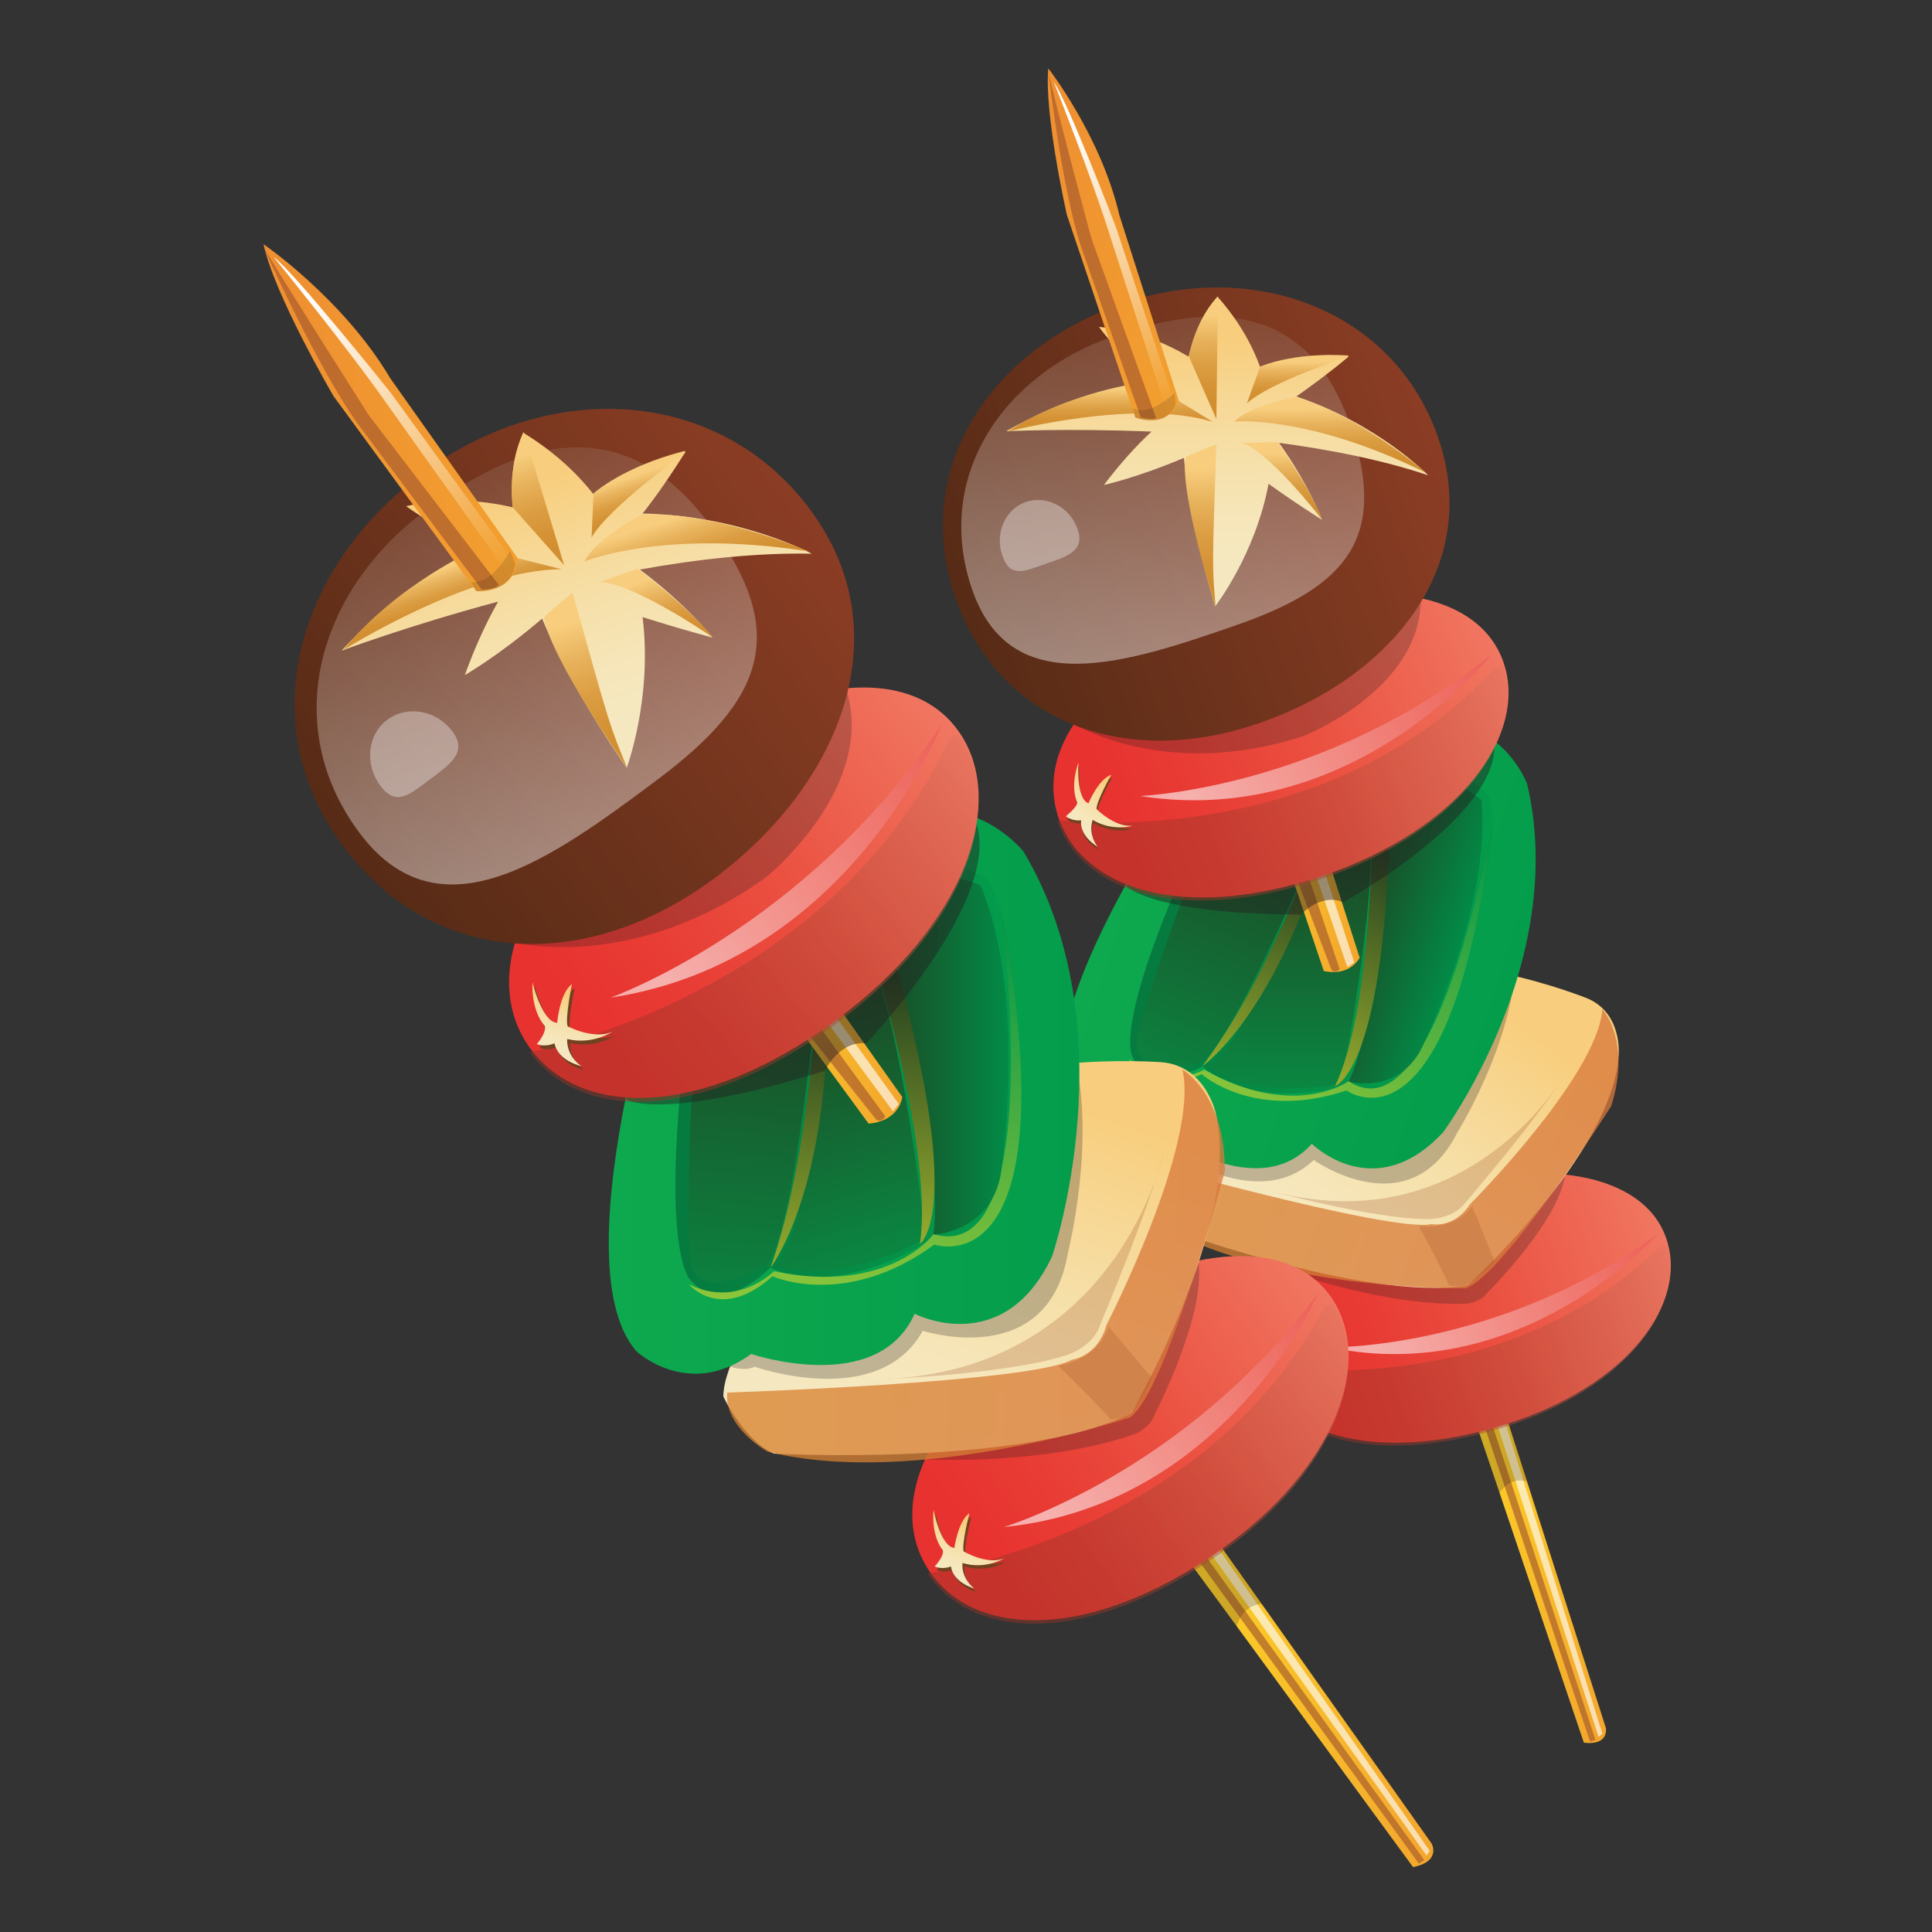 <?xml version="1.0" encoding="utf-8"?>
<!-- Generator: Adobe Illustrator 18.0.0, SVG Export Plug-In . SVG Version: 6.00 Build 0)  -->
<!DOCTYPE svg PUBLIC "-//W3C//DTD SVG 1.1//EN" "http://www.w3.org/Graphics/SVG/1.1/DTD/svg11.dtd">
<svg version="1.1" id="Layer_1" xmlns="http://www.w3.org/2000/svg" xmlns:xlink="http://www.w3.org/1999/xlink" x="0px" y="0px"
	 viewBox="0 0 500 500" enable-background="new 0 0 500 500" xml:space="preserve">
<rect x="0" y="0" width="500" height="500" fill="#333333" stroke="none"/>
<g>
	<g>
		<g>
			
				<linearGradient id="SVGID_1_" gradientUnits="userSpaceOnUse" x1="354.174" y1="326.111" x2="484.178" y2="329.903" gradientTransform="matrix(0.953 0.302 -0.302 0.953 87.481 -87.388)">
				<stop  offset="0.169" style="stop-color:#EF9031"/>
				<stop  offset="0.528" style="stop-color:#FCCF27"/>
				<stop  offset="1" style="stop-color:#F2A02F"/>
			</linearGradient>
			<path fill="url(#SVGID_1_)" d="M351.8,247.8l63.8,199.4c0,0,0.9,4.6-5.7,3.8l-67.4-199.7"/>
			<polygon opacity="0.63" fill="#A2562B" points="384.3,369.4 411.5,450.7 412.9,450.3 385.6,366.9 			"/>
			<polygon opacity="0.63" fill="#FFFFFF" points="387.3,368.2 413.7,449.5 414.7,448.7 389,366.3 			"/>
			<path opacity="0.21" fill="#231F20" d="M382.7,370.2l5.3,16.3c0,0,2.6-4.5,7.2-3.1l-5.3-16.6L382.7,370.2z"/>
		</g>
		
			<linearGradient id="SVGID_2_" gradientUnits="userSpaceOnUse" x1="372.137" y1="343.357" x2="465.655" y2="273.43" gradientTransform="matrix(0.953 0.302 -0.302 0.953 87.481 -87.388)">
			<stop  offset="0" style="stop-color:#E83230"/>
			<stop  offset="0.17" style="stop-color:#E83C34"/>
			<stop  offset="0.434" style="stop-color:#EB5141"/>
			<stop  offset="0.757" style="stop-color:#EF6F5A"/>
			<stop  offset="0.983" style="stop-color:#F3856F"/>
		</linearGradient>
		<path fill="url(#SVGID_2_)" d="M431.6,321.7c4.8,17.1-12.1,38.7-45.6,48c-33.5,9.3-56.5,0-61.2-17c-4.8-17,10.5-35.4,44-44.7
			C402.3,298.6,426.9,304.7,431.6,321.7z"/>
		<path opacity="0.26" fill="#231F20" d="M331.9,328.5c0,0,26,9.7,47.7,8.9c0,0,3.8-0.5,5.2-2.7c0,0,18.6-18.4,20.3-30.8
			C405.1,303.9,334.2,324.2,331.9,328.5z"/>
		
			<linearGradient id="SVGID_3_" gradientUnits="userSpaceOnUse" x1="380.455" y1="355.377" x2="473.939" y2="285.475" gradientTransform="matrix(0.953 0.302 -0.302 0.953 87.481 -87.388)">
			<stop  offset="0" style="stop-color:#9A3226"/>
			<stop  offset="0.163" style="stop-color:#9F382A"/>
			<stop  offset="0.415" style="stop-color:#B04837"/>
			<stop  offset="0.724" style="stop-color:#CE6551"/>
			<stop  offset="0.983" style="stop-color:#F3856F"/>
		</linearGradient>
		<path opacity="0.45" fill="url(#SVGID_3_)" d="M431.3,322.4c4.8,17.1-12.1,38.7-45.6,48c-33.5,9.4-56.5,0-61.2-17
			c0,0,62.4,11.1,105-30.7L431.3,322.4z"/>
		
			<linearGradient id="SVGID_4_" gradientUnits="userSpaceOnUse" x1="388.463" y1="336.467" x2="463.821" y2="280.118" gradientTransform="matrix(0.953 0.302 -0.302 0.953 87.481 -87.388)">
			<stop  offset="0" style="stop-color:#FFFFFF"/>
			<stop  offset="1" style="stop-color:#E83230"/>
		</linearGradient>
		<path opacity="0.6" fill="url(#SVGID_4_)" d="M344.2,348.7c0,0,43.3,0.7,84.7-29.2C428.9,319.4,394.1,359.1,344.2,348.7z"/>
		
			<linearGradient id="SVGID_5_" gradientUnits="userSpaceOnUse" x1="358.204" y1="316.341" x2="384.448" y2="239.484" gradientTransform="matrix(0.953 0.302 -0.302 0.953 87.481 -87.388)">
			<stop  offset="0" style="stop-color:#F5E8C0"/>
			<stop  offset="0.193" style="stop-color:#F6E6BA"/>
			<stop  offset="0.466" style="stop-color:#F6E0AA"/>
			<stop  offset="0.785" style="stop-color:#F7D691"/>
			<stop  offset="1" style="stop-color:#F8CE7E"/>
		</linearGradient>
		<path fill="url(#SVGID_5_)" d="M292,300.8c0,0,1.4,11,7.1,16c0,0,53.5,20.2,80.7,15.9c0,0,37.6-34.2,39.1-59.6
			c0,0,1.1-11-8.3-14.8c0,0-37.3-15-58.1-5.5c0,0-9.5,1.9-16.5,8.5C336.1,261.3,296.2,287.5,292,300.8z"/>
		
			<linearGradient id="SVGID_6_" gradientUnits="userSpaceOnUse" x1="323.226" y1="276.717" x2="432.236" y2="279.897" gradientTransform="matrix(0.953 0.302 -0.302 0.953 87.481 -87.388)">
			<stop  offset="2.234600e-02" style="stop-color:#D88330"/>
			<stop  offset="1" style="stop-color:#D9783E"/>
		</linearGradient>
		<path opacity="0.76" fill="url(#SVGID_6_)" d="M293.1,300.2c0,0,67.1,18.9,77.4,16.6c0,0,5.8,1.2,9.9-5.1c0,0,32.9-33,34.3-50.5
			c0,0,7.6,8.1,2.3,25c0,0-27.8,43.9-37.7,47.2c0,0-51.5,0.9-81.4-17.6C297.9,315.9,290.1,307.5,293.1,300.2z"/>
		<path opacity="0.26" fill="#A2562B" d="M328.4,308.1c0,0,26.2,7.2,40.5,7.4c0,0,6.8,0.4,10.3-4.2c0,0,19.2-22.4,25.8-33.2
			C405,278,380,322.2,328.4,308.1z"/>
		<g>
			<path fill="#714220" d="M329.5,350.3c0,0-1.7-3.6,0.8-9.5c0,0-1,8.6,1.9,9.8c0,0,2.6-5.6,5.7-6.5c0,0-3.9,6.2-3.9,7.9
				c0,0,4.1,4.6,8.3,4.3c0,0-4.8,1.3-9.4-1.9c0,0-1.5,2.9,0.8,6.3c0,0-4.1-2.7-3.5-6.4c0,0-2,0.2-3.5-1.1
				C326.6,353.3,329.3,351.7,329.5,350.3z"/>
			
				<linearGradient id="SVGID_7_" gradientUnits="userSpaceOnUse" x1="365.513" y1="348.335" x2="369.191" y2="337.565" gradientTransform="matrix(0.953 0.302 -0.302 0.953 87.481 -87.388)">
				<stop  offset="0" style="stop-color:#F5E8C0"/>
				<stop  offset="0.193" style="stop-color:#F6E6BA"/>
				<stop  offset="0.466" style="stop-color:#F6E0AA"/>
				<stop  offset="0.785" style="stop-color:#F7D691"/>
				<stop  offset="1" style="stop-color:#F8CE7E"/>
			</linearGradient>
			<path fill="url(#SVGID_7_)" d="M329.3,349.5c0,0-1.6-3.6,0.8-9.5c0,0-1,8.6,1.9,9.8c0,0,2.6-5.6,5.7-6.5c0,0-3.9,6.2-3.9,7.9
				c0,0,4.1,4.6,8.3,4.3c0,0-4.8,1.2-9.4-1.9c0,0-1.5,2.9,0.8,6.3c0,0-4.1-2.7-3.5-6.4c0,0-2,0.2-3.5-1.1
				C326.5,352.4,329.2,350.8,329.3,349.5z"/>
		</g>
		<linearGradient id="SVGID_8_" gradientUnits="userSpaceOnUse" x1="325.58" y1="369.333" x2="325.58" y2="369.333">
			<stop  offset="0" style="stop-color:#FFFFFF"/>
			<stop  offset="0.122" style="stop-color:#FFF6F2"/>
			<stop  offset="0.311" style="stop-color:#FDE3D9"/>
			<stop  offset="0.544" style="stop-color:#FAC7B6"/>
			<stop  offset="0.809" style="stop-color:#F6A08A"/>
			<stop  offset="0.983" style="stop-color:#F3856F"/>
		</linearGradient>
		<path fill="url(#SVGID_8_)" d="M325.6,369.3"/>
		<g>
			<path opacity="0.26" fill="#231F20" d="M295.6,294.7c0,0,2.9,2.1,5.3,1.7c0,0,24,18.2,39.1,3.8c0,0,24.6,17.6,37.1-7
				c0,0,13.6-21.9,15-42.2c0,0-93.9,36.8-95.8,42.8"/>
			
				<linearGradient id="SVGID_9_" gradientUnits="userSpaceOnUse" x1="286.051" y1="238.643" x2="393.791" y2="238.643" gradientTransform="matrix(0.953 0.302 -0.302 0.953 87.481 -87.388)">
				<stop  offset="0" style="stop-color:#0EA94E"/>
				<stop  offset="1" style="stop-color:#049D4C"/>
			</linearGradient>
			<path fill="url(#SVGID_9_)" d="M276.2,284.9c0,0,7.9,14.2,24.8,8.6c0,0,24.6,18.1,38.5,2.5c0,0,16.2,16.2,34-3
				c0,0,32.6-44.1,21.7-90.2c0,0-10.2-26.6-39.4-10.4c0,0-19.2-19.8-40.1-1.7C315.7,190.7,265,259.3,276.2,284.9z"/>
			
				<linearGradient id="SVGID_10_" gradientUnits="userSpaceOnUse" x1="301.412" y1="235.66" x2="379.895" y2="235.66" gradientTransform="matrix(0.953 0.302 -0.302 0.953 87.481 -87.388)">
				<stop  offset="0" style="stop-color:#067A3F"/>
				<stop  offset="1" style="stop-color:#049D4C"/>
			</linearGradient>
			<path fill="url(#SVGID_10_)" d="M319.4,200.1c0,0,24.3-11.6,33.7,2.4c0,0,20-10.9,32,3.3c0,0,3.4,6.6-1.5,26.4
				c0,0-11.3,61.8-35.4,48.7c0,0-22.9,7.2-37-4.9c0,0-13.4,7.5-17.9-2.2c0,0-7.4-7.2,22.6-69.3L319.4,200.1z"/>
			
				<linearGradient id="SVGID_11_" gradientUnits="userSpaceOnUse" x1="324.303" y1="206.837" x2="352.7" y2="298.58" gradientTransform="matrix(0.953 0.302 -0.302 0.953 87.481 -87.388)">
				<stop  offset="0" style="stop-color:#203D1F"/>
				<stop  offset="1" style="stop-color:#049D4C"/>
			</linearGradient>
			<path fill="url(#SVGID_11_)" d="M312.9,276c0,0,9,8.7,34.1,4.5c0,0,12.4-60,6-76.2l-2.5-2.5C350.5,201.8,324.3,269,312.9,276z"/>
			
				<linearGradient id="SVGID_12_" gradientUnits="userSpaceOnUse" x1="321.809" y1="196.32" x2="313.038" y2="318.391" gradientTransform="matrix(0.953 0.302 -0.302 0.953 87.481 -87.388)">
				<stop  offset="0" style="stop-color:#203D1F"/>
				<stop  offset="1" style="stop-color:#049D4C"/>
			</linearGradient>
			<path fill="url(#SVGID_12_)" d="M347.5,202.5c0,0-27.5,67.5-37.1,72.5c0,0-18.6,5.2-16-7.4c0,0,18-64.4,33.4-71.3
				c0,0,10.8-4.3,19.8,5.8"/>
			
				<linearGradient id="SVGID_13_" gradientUnits="userSpaceOnUse" x1="332.085" y1="217.376" x2="325.797" y2="304.876" gradientTransform="matrix(0.953 0.302 -0.302 0.953 87.481 -87.388)">
				<stop  offset="0" style="stop-color:#203D1F"/>
				<stop  offset="1" style="stop-color:#C8DA33"/>
			</linearGradient>
			<path fill="url(#SVGID_13_)" d="M339.3,221.8c0,0-12.1,33-28.2,54.2c0,0,18.3-12.5,31.4-55.9L339.3,221.8z"/>
			
				<linearGradient id="SVGID_14_" gradientUnits="userSpaceOnUse" x1="347.129" y1="196.49" x2="337.807" y2="326.234" gradientTransform="matrix(0.953 0.302 -0.302 0.953 87.481 -87.388)">
				<stop  offset="0" style="stop-color:#039649"/>
				<stop  offset="1" style="stop-color:#C8DA33"/>
			</linearGradient>
			<path fill="url(#SVGID_14_)" d="M292.2,274c0,0,4.3,10.6,18.8,4c0,0,13.6,12.2,37.5,4.2c0,0,26.8,19.9,37.8-69.2
				c0,0-14.3,82.1-37.3,66.8c0,0-13.9,10.2-37.4-3C311.7,276.9,301.3,282.6,292.2,274z"/>
			
				<linearGradient id="SVGID_15_" gradientUnits="userSpaceOnUse" x1="343.262" y1="230.166" x2="377.452" y2="230.166" gradientTransform="matrix(0.953 0.302 -0.302 0.953 87.481 -87.388)">
				<stop  offset="0" style="stop-color:#203D1F"/>
				<stop  offset="1" style="stop-color:#028B46"/>
			</linearGradient>
			<path fill="url(#SVGID_15_)" d="M355.5,203.2c0,0,5.1,50.6-6.4,76.7c0,0,12.1,3.4,18.5-8c0,0,18.4-36.5,15.8-64.8
				C383.4,207.1,372.3,196.2,355.5,203.2z"/>
			
				<linearGradient id="SVGID_16_" gradientUnits="userSpaceOnUse" x1="356.058" y1="209.666" x2="349.621" y2="299.252" gradientTransform="matrix(0.953 0.302 -0.302 0.953 87.481 -87.388)">
				<stop  offset="0" style="stop-color:#203D1F"/>
				<stop  offset="1" style="stop-color:#C8DA33"/>
			</linearGradient>
			<path fill="url(#SVGID_16_)" d="M355,219.3c0,0-0.4,42.8-9.5,61.8c0,0,12.3-3.6,14-64.4L355,219.3z"/>
		</g>
		<g>
			
				<linearGradient id="SVGID_17_" gradientUnits="userSpaceOnUse" x1="264.337" y1="180.998" x2="360.094" y2="183.791" gradientTransform="matrix(0.953 0.302 -0.302 0.953 87.481 -87.388)">
				<stop  offset="0.169" style="stop-color:#EF9031"/>
				<stop  offset="0.528" style="stop-color:#FCCF27"/>
				<stop  offset="1" style="stop-color:#F2A02F"/>
			</linearGradient>
			<path fill="url(#SVGID_17_)" d="M342.6,251.3l-47.4-140.6l11.4-4.2l45.3,141.4C351.8,247.8,349.6,252.8,342.6,251.3z"/>
			<path opacity="0.63" fill="#A2562B" d="M344.6,251l-11.5-30.1l3-1.6l10.6,31.5C346.7,250.9,345.5,252.1,344.6,251z"/>
			<polygon opacity="0.63" fill="#FFFFFF" points="338.5,220.5 348.7,250.3 350.5,249.1 340.5,218.6 			"/>
		</g>
		<path opacity="0.45" fill="#231F20" d="M291.5,229.3c0,0,6,7.2,45.2,7.4c0,0,5.1-5.7,10.9-3.2c0,0,40.4-22.2,39.1-41.1
			C386.8,192.4,294.2,221.9,291.5,229.3z"/>
		<g>
			
				<linearGradient id="SVGID_18_" gradientUnits="userSpaceOnUse" x1="282.358" y1="223.637" x2="384.896" y2="146.965" gradientTransform="matrix(0.967 0.254 -0.254 0.967 72.63 -77.656)">
				<stop  offset="0" style="stop-color:#E83230"/>
				<stop  offset="0.17" style="stop-color:#E83C34"/>
				<stop  offset="0.434" style="stop-color:#EB5141"/>
				<stop  offset="0.757" style="stop-color:#EF6F5A"/>
				<stop  offset="0.983" style="stop-color:#F3856F"/>
			</linearGradient>
			<path fill="url(#SVGID_18_)" d="M389.2,171.7c6.1,18.4-11.2,43-47.3,55.1c-36.2,12-61.8,3.1-68-15.3
				c-6.1-18.4,9.6-39.4,45.8-51.4C355.9,148,383.1,153.2,389.2,171.7z"/>
			
				<linearGradient id="SVGID_19_" gradientUnits="userSpaceOnUse" x1="291.482" y1="236.817" x2="393.975" y2="160.178" gradientTransform="matrix(0.967 0.254 -0.254 0.967 72.63 -77.656)">
				<stop  offset="0" style="stop-color:#9A3226"/>
				<stop  offset="0.163" style="stop-color:#9F382A"/>
				<stop  offset="0.415" style="stop-color:#B04837"/>
				<stop  offset="0.724" style="stop-color:#CE6551"/>
				<stop  offset="0.983" style="stop-color:#F3856F"/>
			</linearGradient>
			<path opacity="0.45" fill="url(#SVGID_19_)" d="M388.9,172.5c6.1,18.4-11.2,43-47.3,55.1c-36.2,12-61.8,3.1-68-15.3
				c0,0,68.9,8.8,113.3-39.4L388.9,172.5z"/>
			<g>
				<path fill="#714220" d="M279,208.6c0,0-2-3.8,0.3-10.4c0,0-0.7,9.4,2.6,10.6c0,0,2.5-6.2,5.9-7.5c0,0-4,7.1-3.8,8.9
					c0,0,4.7,4.9,9.4,4.3c0,0-5.2,1.6-10.4-1.5c0,0-1.4,3.2,1.2,6.9c0,0-4.7-2.7-4.2-6.8c0,0-2.2,0.3-3.9-1
					C276,212,278.9,210.1,279,208.6z"/>
				
					<linearGradient id="SVGID_20_" gradientUnits="userSpaceOnUse" x1="275.097" y1="229.093" x2="279.131" y2="217.28" gradientTransform="matrix(0.967 0.254 -0.254 0.967 72.63 -77.656)">
					<stop  offset="0" style="stop-color:#F5E8C0"/>
					<stop  offset="0.193" style="stop-color:#F6E6BA"/>
					<stop  offset="0.466" style="stop-color:#F6E0AA"/>
					<stop  offset="0.785" style="stop-color:#F7D691"/>
					<stop  offset="1" style="stop-color:#F8CE7E"/>
				</linearGradient>
				<path fill="url(#SVGID_20_)" d="M278.8,207.7c0,0-2-3.8,0.3-10.4c0,0-0.7,9.4,2.6,10.6c0,0,2.5-6.2,5.9-7.4c0,0-4,7.1-3.8,8.9
					c0,0,4.7,4.8,9.4,4.3c0,0-5.2,1.6-10.4-1.5c0,0-1.4,3.2,1.2,6.9c0,0-4.7-2.7-4.2-6.8c0,0-2.2,0.3-3.9-1
					C275.8,211.1,278.7,209.1,278.8,207.7z"/>
			</g>
			
				<linearGradient id="SVGID_21_" gradientUnits="userSpaceOnUse" x1="300.257" y1="216.092" x2="382.887" y2="154.306" gradientTransform="matrix(0.967 0.254 -0.254 0.967 72.63 -77.656)">
				<stop  offset="0" style="stop-color:#FFFFFF"/>
				<stop  offset="1" style="stop-color:#E83230"/>
			</linearGradient>
			<path opacity="0.6" fill="url(#SVGID_21_)" d="M295,206c0,0,47.5-1.7,91.1-36.7C386.1,169.3,350.2,214.7,295,206z"/>
		</g>
		<path opacity="0.26" fill="#231F20" d="M277.6,187.2c0,0,23.8,15,59.7,3.3c0,0,30.4-11.9,30.4-35.4L277.6,187.2z"/>
		<g>
			<path opacity="0.21" fill="none" stroke="#322C14" stroke-width="0.743" stroke-linecap="round" d="M309,117
				c-1.8-14.8,16.6-33.5,33-28.6c23.3,6.9,1.8,37.2-1.2,49.2"/>
			<path fill="none" stroke="#F8E3AD" stroke-width="0.743" d="M307.2,112.1c-1.8-14.8,16.6-33.4,33-28.6
				c23.3,6.9,1.8,37.2-1.2,49.2"/>
			
				<linearGradient id="SVGID_22_" gradientUnits="userSpaceOnUse" x1="353.751" y1="274.993" x2="356.424" y2="267.164" gradientTransform="matrix(1.116 -0.387 0.382 1.102 -202.543 -42.83)">
				<stop  offset="0" style="stop-color:#D28F31"/>
				<stop  offset="0.176" style="stop-color:#D59336"/>
				<stop  offset="0.425" style="stop-color:#DC9E43"/>
				<stop  offset="0.716" style="stop-color:#E8B35D"/>
				<stop  offset="1" style="stop-color:#F8CE7E"/>
			</linearGradient>
			<path fill="url(#SVGID_22_)" d="M286.2,125.4c0,0,15.4-12.7,22.4-13.2l-10.2-0.5C298.4,111.7,289.8,118.9,286.2,125.4z"/>
			
				<linearGradient id="SVGID_23_" gradientUnits="userSpaceOnUse" x1="304.955" y1="285.71" x2="416.389" y2="285.71" gradientTransform="matrix(1.116 -0.387 0.382 1.102 -202.543 -42.83)">
				<stop  offset="0" style="stop-color:#572B16"/>
				<stop  offset="1" style="stop-color:#8B3D24"/>
			</linearGradient>
			<path fill="url(#SVGID_23_)" d="M372.2,113.3c11.5,33.3-12.3,62.1-46.2,73.8c-33.9,11.8-67.3,0.7-78.8-32.6
				c-11.5-33.3,9.2-64.1,43.2-75.9C324.3,66.9,360.7,80,372.2,113.3z"/>
			
				<linearGradient id="SVGID_24_" gradientUnits="userSpaceOnUse" x1="341.156" y1="316.789" x2="377.3" y2="223.239" gradientTransform="matrix(1.116 -0.387 0.382 1.102 -202.543 -42.83)">
				<stop  offset="0" style="stop-color:#FFFFFF"/>
				<stop  offset="1" style="stop-color:#743920"/>
			</linearGradient>
			<path opacity="0.43" fill="url(#SVGID_24_)" d="M349.3,109.7c10,28.9-0.1,41.9-29.1,52c-29,10.1-58.6,19.8-68.6-9.1
				c-10-28.9,7.6-55.6,36.6-65.6C317.2,76.9,339.3,80.8,349.3,109.7z"/>
			<path opacity="0.34" fill="#FFFFFF" d="M278.9,137c2,5.8-3.1,7.1-8.5,9c-5.4,1.9-9,3.6-11-2.2c-2-5.8,0.7-12,6.1-13.9
				C270.9,128.1,276.9,131.2,278.9,137z"/>
			
				<linearGradient id="SVGID_25_" gradientUnits="userSpaceOnUse" x1="361.649" y1="298.096" x2="377.454" y2="251.808" gradientTransform="matrix(1.116 -0.387 0.382 1.102 -202.543 -42.83)">
				<stop  offset="0" style="stop-color:#F5E8C0"/>
				<stop  offset="0.193" style="stop-color:#F6E6BA"/>
				<stop  offset="0.466" style="stop-color:#F6E0AA"/>
				<stop  offset="0.785" style="stop-color:#F7D691"/>
				<stop  offset="1" style="stop-color:#F8CE7E"/>
			</linearGradient>
			<path fill="url(#SVGID_25_)" d="M331,114.6c13.3,1.8,26.7,4.4,38.6,8.4c0,0-12.8-13.2-34.1-20.4c4.4-3.1,9-6.5,13.5-10.3
				c0,0-9.6-1.7-22.9,2.6c-2.2-6-5.7-12.1-10.9-18c0,0-4.9,3.9-7.6,15.4c-6.7-4-14.4-6.9-23.2-7.7c0,0,4.1,5.6,12.7,14.2
				c-11.3,1.5-23.6,5.4-36.7,12.8c0,0,16-0.8,37.6,0.1c-4.1,3.8-8.2,8.4-12.3,13.8c0,0,8.4-1.8,20.7-7c0.9,10.3,3.4,22.9,8.1,38.4
				c0,0,10.4-13.4,13.8-31.7c4.3,3.1,8.9,6.2,13.8,9.3C342.2,134.6,338.6,125.2,331,114.6z"/>
			
				<linearGradient id="SVGID_26_" gradientUnits="userSpaceOnUse" x1="356.685" y1="301.207" x2="364.964" y2="276.96" gradientTransform="matrix(1.116 -0.387 0.382 1.102 -202.543 -42.83)">
				<stop  offset="0" style="stop-color:#D28F31"/>
				<stop  offset="0.176" style="stop-color:#D59336"/>
				<stop  offset="0.425" style="stop-color:#DC9E43"/>
				<stop  offset="0.716" style="stop-color:#E8B35D"/>
				<stop  offset="1" style="stop-color:#F8CE7E"/>
			</linearGradient>
			<path fill="url(#SVGID_26_)" d="M306.8,118.4c0.1-0.4,8-3.4,8-3.4c-1.1,31.7-1.1,31.6-0.2,41.9
				C314.5,157,305.3,127.9,306.8,118.4z"/>
			
				<linearGradient id="SVGID_27_" gradientUnits="userSpaceOnUse" x1="370.331" y1="263.295" x2="376.613" y2="244.898" gradientTransform="matrix(1.116 -0.387 0.382 1.102 -202.543 -42.83)">
				<stop  offset="0" style="stop-color:#D28F31"/>
				<stop  offset="0.176" style="stop-color:#D59336"/>
				<stop  offset="0.425" style="stop-color:#DC9E43"/>
				<stop  offset="0.716" style="stop-color:#E8B35D"/>
				<stop  offset="1" style="stop-color:#F8CE7E"/>
			</linearGradient>
			<path fill="url(#SVGID_27_)" d="M315.2,76.9l-0.4,31.6l-7.1-16.2c0,0,1.2-8.5,7.4-15.6"/>
			
				<linearGradient id="SVGID_28_" gradientUnits="userSpaceOnUse" x1="349.497" y1="261.092" x2="351.97" y2="253.85" gradientTransform="matrix(1.116 -0.387 0.382 1.102 -202.543 -42.83)">
				<stop  offset="0" style="stop-color:#D28F31"/>
				<stop  offset="0.176" style="stop-color:#D59336"/>
				<stop  offset="0.425" style="stop-color:#DC9E43"/>
				<stop  offset="0.716" style="stop-color:#E8B35D"/>
				<stop  offset="1" style="stop-color:#F8CE7E"/>
			</linearGradient>
			<path fill="url(#SVGID_28_)" d="M260.8,111.7c0,0,33.2-8.7,53.1-2.5l-16.8-10.3C297.1,98.8,277,101,260.8,111.7z"/>
			
				<linearGradient id="SVGID_29_" gradientUnits="userSpaceOnUse" x1="392.276" y1="285.293" x2="396.199" y2="273.803" gradientTransform="matrix(1.116 -0.387 0.382 1.102 -202.543 -42.83)">
				<stop  offset="0" style="stop-color:#D28F31"/>
				<stop  offset="0.176" style="stop-color:#D59336"/>
				<stop  offset="0.425" style="stop-color:#DC9E43"/>
				<stop  offset="0.716" style="stop-color:#E8B35D"/>
				<stop  offset="1" style="stop-color:#F8CE7E"/>
			</linearGradient>
			<path fill="url(#SVGID_29_)" d="M319.5,109.1c0,0,19.3-1.8,49.6,13.3c0,0-17.7-15.3-34-19.6C335.2,102.8,323.5,104.8,319.5,109.1
				z"/>
			
				<linearGradient id="SVGID_30_" gradientUnits="userSpaceOnUse" x1="390.264" y1="268.888" x2="392.7" y2="261.752" gradientTransform="matrix(1.116 -0.387 0.382 1.102 -202.543 -42.83)">
				<stop  offset="0" style="stop-color:#D28F31"/>
				<stop  offset="0.176" style="stop-color:#D59336"/>
				<stop  offset="0.425" style="stop-color:#DC9E43"/>
				<stop  offset="0.716" style="stop-color:#E8B35D"/>
				<stop  offset="1" style="stop-color:#F8CE7E"/>
			</linearGradient>
			<path fill="url(#SVGID_30_)" d="M349,92.3c0,0-20.3,6.5-26.3,12.1l3.4-9.5c0,0,8.2-3.8,22.8-2.9"/>
			
				<linearGradient id="SVGID_31_" gradientUnits="userSpaceOnUse" x1="378.93" y1="291.479" x2="382.941" y2="279.733" gradientTransform="matrix(1.116 -0.387 0.382 1.102 -202.543 -42.83)">
				<stop  offset="0" style="stop-color:#D28F31"/>
				<stop  offset="0.176" style="stop-color:#D59336"/>
				<stop  offset="0.425" style="stop-color:#DC9E43"/>
				<stop  offset="0.716" style="stop-color:#E8B35D"/>
				<stop  offset="1" style="stop-color:#F8CE7E"/>
			</linearGradient>
			<path fill="url(#SVGID_31_)" d="M342.2,134.6c0,0-0.1-0.1-0.2-0.3c-1.8-2.3-13.6-17.2-20.5-19.7l9.1-0.2
				C330.5,114.3,338.6,125.4,342.2,134.6z"/>
		</g>
		
			<linearGradient id="SVGID_32_" gradientUnits="userSpaceOnUse" x1="210.847" y1="83.717" x2="269.354" y2="85.424" gradientTransform="matrix(0.953 0.302 -0.302 0.953 87.481 -87.388)">
			<stop  offset="5.618000e-03" style="stop-color:#EF9031"/>
			<stop  offset="1" style="stop-color:#F2A02F"/>
		</linearGradient>
		<path fill="url(#SVGID_32_)" d="M305.1,103.8l-15.4-48.1c-4.8-20.6-18.4-38-18.4-38c-1.1,11.8,4.8,37.9,4.8,37.9l17.7,52.4
			C293.8,108,302.1,111.3,305.1,103.8"/>
		<path opacity="0.63" fill="#A2562B" d="M271.3,18.4c0,0,3.3,29.3,8.3,44.9l15.6,44.7c0,0,2.7,0.8,4,0.2l-16.6-46.1
			C282.5,62.2,272.4,24.1,271.3,18.4z"/>
		
			<linearGradient id="SVGID_33_" gradientUnits="userSpaceOnUse" x1="216.273" y1="57.71" x2="264.286" y2="117.626" gradientTransform="matrix(0.953 0.302 -0.302 0.953 87.481 -87.388)">
			<stop  offset="5.618000e-03" style="stop-color:#FFFFFF"/>
			<stop  offset="1" style="stop-color:#F2A02F"/>
		</linearGradient>
		<path fill="url(#SVGID_33_)" d="M272.7,21.2c0,0,9.7,24.3,14.5,39.6l14.9,46.2c0,0,1.6-0.7,2.1-2.2l-15.4-46
			C288.8,58.7,276,25.5,272.7,21.2z"/>
		<path opacity="0.15" fill="#231F20" d="M293.3,105.7l0.5,2.4c0,0,7.6,3.1,10.4-3.3l-0.2-3.1C304,101.6,297.7,107.9,293.3,105.7z"
			/>
		<path opacity="0.26" fill="#A2562B" d="M367.2,317.3c0,0,6.7,12.5,7.8,15.4c0,0,3,0.4,4.7-0.2c0,0,5.4-3.5,7.1-6.1l-5.8-14.2
			C380.9,312.1,377.2,318.4,367.2,317.3z"/>
	</g>
	<g>
		<linearGradient id="SVGID_34_" gradientUnits="userSpaceOnUse" x1="234.631" y1="381.641" x2="381.694" y2="385.931">
			<stop  offset="0.169" style="stop-color:#EF9031"/>
			<stop  offset="0.528" style="stop-color:#FCCF27"/>
			<stop  offset="1" style="stop-color:#F2A02F"/>
		</linearGradient>
		<path fill="url(#SVGID_34_)" d="M233.5,283.9l137,193.2c0,0,2.6,4.6-4.8,6.1L224.8,290.8"/>
		<polygon opacity="0.63" fill="#A2562B" points="310.2,403.9 367.2,482.3 368.6,481.4 310.6,400.7 		"/>
		<polygon opacity="0.63" fill="#FFFFFF" points="313,401.6 369.2,480.2 370,479 314.1,399 		"/>
		<path opacity="0.21" fill="#231F20" d="M308.7,405.2L320,421c0,0,1.3-5.7,6.7-5.9l-11.4-16.1L308.7,405.2z"/>
	</g>
	<linearGradient id="SVGID_35_" gradientUnits="userSpaceOnUse" x1="254.943" y1="401.154" x2="360.733" y2="322.05">
		<stop  offset="0" style="stop-color:#E83230"/>
		<stop  offset="0.17" style="stop-color:#E83C34"/>
		<stop  offset="0.434" style="stop-color:#EB5141"/>
		<stop  offset="0.757" style="stop-color:#EF6F5A"/>
		<stop  offset="0.983" style="stop-color:#F3856F"/>
	</linearGradient>
	<path fill="url(#SVGID_35_)" d="M344.9,336.3c10.9,16.8,0.1,45.9-32.8,67.4c-32.9,21.5-60.9,19.3-71.8,2.6
		c-10.9-16.8-0.7-41.8,32.2-63.3C305.4,321.4,333.9,319.5,344.9,336.3z"/>
	<path opacity="0.26" fill="#231F20" d="M239.6,377.7c0,0,31.4,1.6,54.4-6.7c0,0,3.9-1.8,4.7-4.7c0,0,13.7-26.2,11.4-40.2
		C310.2,326.1,240.7,372.3,239.6,377.7z"/>
	<linearGradient id="SVGID_36_" gradientUnits="userSpaceOnUse" x1="264.354" y1="414.755" x2="370.107" y2="335.678">
		<stop  offset="0" style="stop-color:#9A3226"/>
		<stop  offset="0.163" style="stop-color:#9F382A"/>
		<stop  offset="0.415" style="stop-color:#B04837"/>
		<stop  offset="0.724" style="stop-color:#CE6551"/>
		<stop  offset="0.983" style="stop-color:#F3856F"/>
	</linearGradient>
	<path opacity="0.45" fill="url(#SVGID_36_)" d="M344.8,337.2c10.9,16.8,0.1,45.9-32.8,67.4c-32.9,21.5-60.9,19.3-71.9,2.6
		c0,0,71.1-9.3,102.7-69L344.8,337.2z"/>
	<linearGradient id="SVGID_37_" gradientUnits="userSpaceOnUse" x1="273.401" y1="393.365" x2="358.652" y2="329.618">
		<stop  offset="0" style="stop-color:#FFFFFF"/>
		<stop  offset="1" style="stop-color:#E83230"/>
	</linearGradient>
	<path opacity="0.6" fill="url(#SVGID_37_)" d="M259.8,395.2c0,0,46.9-14.1,81.3-60.5C341.2,334.7,317.2,389.5,259.8,395.2z"/>
	<linearGradient id="SVGID_38_" gradientUnits="userSpaceOnUse" x1="239.179" y1="370.593" x2="268.865" y2="283.654">
		<stop  offset="0" style="stop-color:#F5E8C0"/>
		<stop  offset="0.193" style="stop-color:#F6E6BA"/>
		<stop  offset="0.466" style="stop-color:#F6E0AA"/>
		<stop  offset="0.785" style="stop-color:#F7D691"/>
		<stop  offset="1" style="stop-color:#F8CE7E"/>
	</linearGradient>
	<path fill="url(#SVGID_38_)" d="M187.2,361.4c0,0,5.2,11.3,13.1,14.8c0,0,64.6,3.5,92.5-10.5c0,0,28.8-49.7,21.8-77.7
		c0,0-2.6-12.2-14-13.1c0,0-45.4-3.5-64.6,14c0,0-9.6,5.3-14.8,14.8C221.2,303.8,187.2,345.7,187.2,361.4z"/>
	<linearGradient id="SVGID_39_" gradientUnits="userSpaceOnUse" x1="199.616" y1="325.759" x2="322.935" y2="329.356">
		<stop  offset="2.234600e-02" style="stop-color:#D88330"/>
		<stop  offset="1" style="stop-color:#D9783E"/>
	</linearGradient>
	<path opacity="0.76" fill="url(#SVGID_39_)" d="M188.2,360.4c0,0,78.8-2.6,89.2-8.5c0,0,6.7-0.8,8.9-8.9c0,0,24.2-46.9,19.7-66.2
		c0,0,11,6.1,11,26.2c0,0-15,56.9-24.5,63.8c0,0-55.2,18.5-93.8,8.9C198.6,375.7,187.4,369.4,188.2,360.4z"/>
	<path opacity="0.26" fill="#A2562B" d="M228.9,356.9c0,0,30.7-1.2,46.2-5.9c0,0,7.5-1.8,9.6-8.1c0,0,13-30.7,16.4-44.7
		C301.2,298.3,289.4,354.4,228.9,356.9z"/>
	<g>
		<path fill="#714220" d="M244.5,402.1c0,0-3-3.3-2.4-10.5c0,0,1.8,9.6,5.4,9.9c0,0,0.9-6.9,3.9-9c0,0-2.1,8.1-1.5,9.9
			c0,0,6,3.6,10.5,1.8c0,0-4.8,3-10.8,1.2c0,0-0.6,3.6,3,6.6c0,0-5.4-1.5-6-5.7c0,0-2.1,0.9-4.2,0
			C242.4,406.3,244.8,403.6,244.5,402.1z"/>
		<linearGradient id="SVGID_40_" gradientUnits="userSpaceOnUse" x1="247.451" y1="406.774" x2="251.607" y2="394.601">
			<stop  offset="0" style="stop-color:#F5E8C0"/>
			<stop  offset="0.193" style="stop-color:#F6E6BA"/>
			<stop  offset="0.466" style="stop-color:#F6E0AA"/>
			<stop  offset="0.785" style="stop-color:#F7D691"/>
			<stop  offset="1" style="stop-color:#F8CE7E"/>
		</linearGradient>
		<path fill="url(#SVGID_40_)" d="M244,401.2c0,0-3-3.3-2.4-10.5c0,0,1.8,9.6,5.4,9.9c0,0,0.9-6.9,3.9-9c0,0-2.1,8.1-1.5,9.9
			c0,0,6,3.6,10.5,1.8c0,0-4.8,3-10.8,1.2c0,0-0.6,3.6,3,6.6c0,0-5.4-1.5-6-5.7c0,0-2.1,0.9-4.2,0C242,405.3,244.4,402.7,244,401.2z
			"/>
	</g>
	<linearGradient id="SVGID_41_" gradientUnits="userSpaceOnUse" x1="246.809" y1="423.897" x2="246.809" y2="423.897">
		<stop  offset="0" style="stop-color:#FFFFFF"/>
		<stop  offset="0.122" style="stop-color:#FFF6F2"/>
		<stop  offset="0.311" style="stop-color:#FDE3D9"/>
		<stop  offset="0.544" style="stop-color:#FAC7B6"/>
		<stop  offset="0.809" style="stop-color:#F6A08A"/>
		<stop  offset="0.983" style="stop-color:#F3856F"/>
	</linearGradient>
	<path fill="url(#SVGID_41_)" d="M246.8,423.9"/>
	<g>
		<path opacity="0.26" fill="#231F20" d="M189,353.7c0,0,3.8,1.3,6.3,0c0,0,32.1,11.4,43.5-9.3c0,0,32.5,10.6,37.6-20.3
			c0,0,7.2-28.3,1.7-50.7c0,0-88.7,71.8-88.7,79"/>
		<linearGradient id="SVGID_42_" gradientUnits="userSpaceOnUse" x1="157.556" y1="282.704" x2="279.427" y2="282.704">
			<stop  offset="0" style="stop-color:#0EA94E"/>
			<stop  offset="1" style="stop-color:#049D4C"/>
		</linearGradient>
		<path fill="url(#SVGID_42_)" d="M164.7,349.7c0,0,13.4,12.6,29.7,0.7c0,0,32.7,11.1,42.3-10.4c0,0,23,11.9,35.6-14.9
			c0,0,20-58.7-7.4-104.7c0,0-20.1-25.2-46,2.2c0,0-27.5-14.8-43.8,11.9C175.1,234.6,143.9,325.9,164.7,349.7z"/>
		<linearGradient id="SVGID_43_" gradientUnits="userSpaceOnUse" x1="174.928" y1="279.323" x2="263.716" y2="279.323">
			<stop  offset="0" style="stop-color:#067A3F"/>
			<stop  offset="1" style="stop-color:#049D4C"/>
		</linearGradient>
		<path fill="url(#SVGID_43_)" d="M182.3,243.5c0,0,22.3-20.8,37.1-8.9c0,0,17.8-18.6,35.6-7.4c0,0,5.9,5.9,7.4,28.9
			c0,0,8.9,70.5-21.5,64.6c0,0-22.3,15.6-41.6,7.4c0,0-11.9,12.6-20.1,3.7c0,0-10.4-5.2,0.8-82.4L182.3,243.5z"/>
		<linearGradient id="SVGID_44_" gradientUnits="userSpaceOnUse" x1="200.826" y1="246.725" x2="232.949" y2="350.506">
			<stop  offset="0" style="stop-color:#203D1F"/>
			<stop  offset="1" style="stop-color:#049D4C"/>
		</linearGradient>
		<path fill="url(#SVGID_44_)" d="M201.2,327.5c0,0,12.7,6.3,38.3-6.9c0,0-7.1-69-19.5-84.2l-3.5-1.8
			C216.4,234.7,211.1,316.1,201.2,327.5z"/>
		<linearGradient id="SVGID_45_" gradientUnits="userSpaceOnUse" x1="198.003" y1="234.827" x2="188.081" y2="372.916">
			<stop  offset="0" style="stop-color:#203D1F"/>
			<stop  offset="1" style="stop-color:#049D4C"/>
		</linearGradient>
		<path fill="url(#SVGID_45_)" d="M213.4,236.5c0,0-6.6,82.1-15.2,90.8c0,0-18.3,11.9-19.8-2.5c0,0-2.5-75.6,11.7-88.2
			c0,0,10.1-8.4,23.3-0.5"/>
		<linearGradient id="SVGID_46_" gradientUnits="userSpaceOnUse" x1="209.638" y1="258.617" x2="202.522" y2="357.638">
			<stop  offset="0" style="stop-color:#203D1F"/>
			<stop  offset="1" style="stop-color:#C8DA33"/>
		</linearGradient>
		<path fill="url(#SVGID_46_)" d="M211.2,260c0,0-1.8,39.7-11.8,68.1c0,0,15.5-19.7,14.7-71L211.2,260z"/>
		<linearGradient id="SVGID_47_" gradientUnits="userSpaceOnUse" x1="226.651" y1="235.016" x2="216.105" y2="381.779">
			<stop  offset="0" style="stop-color:#039649"/>
			<stop  offset="1" style="stop-color:#C8DA33"/>
		</linearGradient>
		<path fill="url(#SVGID_47_)" d="M178.3,332.4c0,0,8.2,9.9,21.6-2.1c0,0,18.9,8.6,41.9-8.2c0,0,35.7,12.4,17.2-87.5
			c0,0,12.6,93.4-17.4,84.8c0,0-11.5,15.8-41.3,9.6C200.2,329,191,338.6,178.3,332.4z"/>
		<linearGradient id="SVGID_48_" gradientUnits="userSpaceOnUse" x1="222.267" y1="273.112" x2="260.945" y2="273.112">
			<stop  offset="0" style="stop-color:#203D1F"/>
			<stop  offset="1" style="stop-color:#028B46"/>
		</linearGradient>
		<path fill="url(#SVGID_48_)" d="M222.3,234.5c0,0,22.8,52.7,19.3,85c0,0,14.2-0.5,17.3-15c0,0,7.3-45.6-5.1-75.3
			C253.7,229.1,238,221.3,222.3,234.5z"/>
		<linearGradient id="SVGID_49_" gradientUnits="userSpaceOnUse" x1="236.745" y1="249.92" x2="229.464" y2="351.253">
			<stop  offset="0" style="stop-color:#203D1F"/>
			<stop  offset="1" style="stop-color:#C8DA33"/>
		</linearGradient>
		<path fill="url(#SVGID_49_)" d="M227.2,252c0,0,14.2,46.2,10.9,69.9c0,0,12-8-6.9-74.3L227.2,252z"/>
	</g>
	<g>
		<linearGradient id="SVGID_50_" gradientUnits="userSpaceOnUse" x1="132.986" y1="217.487" x2="241.306" y2="220.647">
			<stop  offset="0.169" style="stop-color:#EF9031"/>
			<stop  offset="0.528" style="stop-color:#FCCF27"/>
			<stop  offset="1" style="stop-color:#F2A02F"/>
		</linearGradient>
		<path fill="url(#SVGID_50_)" d="M224.8,290.8l-99.2-135.4l10.8-8.5l97.1,137C233.5,283.9,232.9,290.1,224.8,290.8z"/>
		<path opacity="0.63" fill="#A2562B" d="M226.8,289.8l-22.6-28.5l2.7-2.7l22.2,30.3C229.1,288.9,228.2,290.7,226.8,289.8z"/>
		<polygon opacity="0.63" fill="#FFFFFF" points="209.9,258.9 231.1,287.6 232.6,285.7 211.4,256.3 		"/>
	</g>
	<path opacity="0.45" fill="#231F20" d="M162.2,284.6c0,0,8.9,5.7,51.3-7.5c0,0,3.6-7.8,10.7-7.1c0,0,36-37.8,28.2-57.7
		C252.4,212.2,162.6,275.7,162.2,284.6z"/>
	<g>
		
			<linearGradient id="SVGID_51_" gradientUnits="userSpaceOnUse" x1="150.832" y1="259.424" x2="266.818" y2="172.696" gradientTransform="matrix(0.999 -5.020000e-02 5.020000e-02 0.999 -10.703 13.436)">
			<stop  offset="0" style="stop-color:#E83230"/>
			<stop  offset="0.17" style="stop-color:#E83C34"/>
			<stop  offset="0.434" style="stop-color:#EB5141"/>
			<stop  offset="0.757" style="stop-color:#EF6F5A"/>
			<stop  offset="0.983" style="stop-color:#F3856F"/>
		</linearGradient>
		<path fill="url(#SVGID_51_)" d="M247.9,189c12.9,17.7,2.7,50.2-32.2,75.5c-34.9,25.4-65.6,24.5-78.5,6.8
			c-12.9-17.8-3.1-45.7,31.8-71.1C203.8,174.8,235,171.2,247.9,189z"/>
		
			<linearGradient id="SVGID_52_" gradientUnits="userSpaceOnUse" x1="161.158" y1="274.334" x2="277.098" y2="187.64" gradientTransform="matrix(0.999 -5.020000e-02 5.020000e-02 0.999 -10.703 13.436)">
			<stop  offset="0" style="stop-color:#9A3226"/>
			<stop  offset="0.163" style="stop-color:#9F382A"/>
			<stop  offset="0.415" style="stop-color:#B04837"/>
			<stop  offset="0.724" style="stop-color:#CE6551"/>
			<stop  offset="0.983" style="stop-color:#F3856F"/>
		</linearGradient>
		<path opacity="0.45" fill="url(#SVGID_52_)" d="M247.8,190c12.9,17.8,2.7,50.2-32.2,75.5c-34.9,25.4-65.6,24.5-78.5,6.8
			c0,0,77.3-14.1,108.7-81.2L247.8,190z"/>
		<g>
			<path fill="#714220" d="M141.6,266.5c0,0-3.5-3.4-3.2-11.3c0,0,2.5,10.4,6.5,10.5c0,0,0.6-7.6,3.8-10c0,0-1.9,9-1.1,10.9
				c0,0,6.8,3.6,11.6,1.4c0,0-5.1,3.5-11.7,1.9c0,0-0.4,4,3.6,7c0,0-6-1.3-6.9-5.9c0,0-2.2,1.1-4.6,0.2
				C139.5,271.2,142,268.1,141.6,266.5z"/>
			
				<linearGradient id="SVGID_53_" gradientUnits="userSpaceOnUse" x1="142.628" y1="265.578" x2="147.184" y2="252.234" gradientTransform="matrix(0.999 -5.020000e-02 5.020000e-02 0.999 -10.703 13.436)">
				<stop  offset="0" style="stop-color:#F5E8C0"/>
				<stop  offset="0.193" style="stop-color:#F6E6BA"/>
				<stop  offset="0.466" style="stop-color:#F6E0AA"/>
				<stop  offset="0.785" style="stop-color:#F7D691"/>
				<stop  offset="1" style="stop-color:#F8CE7E"/>
			</linearGradient>
			<path fill="url(#SVGID_53_)" d="M141,265.5c0,0-3.5-3.4-3.2-11.3c0,0,2.5,10.4,6.4,10.5c0,0,0.6-7.6,3.8-10c0,0-1.8,9-1.1,10.9
				c0,0,6.8,3.6,11.6,1.4c0,0-5.1,3.5-11.7,1.9c0,0-0.5,4,3.6,7c0,0-6-1.3-6.9-5.9c0,0-2.2,1.1-4.6,0.2
				C139,270.2,141.5,267.2,141,265.5z"/>
		</g>
		
			<linearGradient id="SVGID_54_" gradientUnits="userSpaceOnUse" x1="171.079" y1="250.888" x2="264.545" y2="180.998" gradientTransform="matrix(0.999 -5.020000e-02 5.020000e-02 0.999 -10.703 13.436)">
			<stop  offset="0" style="stop-color:#FFFFFF"/>
			<stop  offset="1" style="stop-color:#E83230"/>
		</linearGradient>
		<path opacity="0.6" fill="url(#SVGID_54_)" d="M158,258.2c0,0,50.6-18,85.7-70.7C243.7,187.5,220.5,248.7,158,258.2z"/>
	</g>
	<path opacity="0.26" fill="#231F20" d="M132.9,243.9c0,0,30.8,8,65.4-16.9c0,0,28.7-23.2,20.7-48.6L132.9,243.9z"/>
	<g>
		<path opacity="0.21" fill="none" stroke="#322C14" stroke-width="0.841" stroke-linecap="round" d="M142.7,157.5
			c-7-15.4,6.4-41.7,25.8-42.1c27.5-0.5,14.7,39.5,15.5,53.5"/>
		<path fill="none" stroke="#F8E3AD" stroke-width="0.841" d="M139.1,152.7c-7-15.4,6.4-41.7,25.8-42.1
			c27.5-0.5,14.7,39.5,15.6,53.5"/>
		
			<linearGradient id="SVGID_55_" gradientUnits="userSpaceOnUse" x1="248.696" y1="228.453" x2="251.719" y2="219.599" gradientTransform="matrix(0.947 -0.706 0.698 0.935 -262.5 130.23)">
			<stop  offset="0" style="stop-color:#D28F31"/>
			<stop  offset="0.176" style="stop-color:#D59336"/>
			<stop  offset="0.425" style="stop-color:#DC9E43"/>
			<stop  offset="0.716" style="stop-color:#E8B35D"/>
			<stop  offset="1" style="stop-color:#F8CE7E"/>
		</linearGradient>
		<path fill="url(#SVGID_55_)" d="M120.9,174.3c0,0,12.3-18.9,19.7-21.9l-11.2,3C129.4,155.4,122.6,166.1,120.9,174.3z"/>
		
			<linearGradient id="SVGID_56_" gradientUnits="userSpaceOnUse" x1="193.499" y1="240.578" x2="319.568" y2="240.578" gradientTransform="matrix(0.947 -0.706 0.698 0.935 -262.5 130.23)">
			<stop  offset="0" style="stop-color:#572B16"/>
			<stop  offset="1" style="stop-color:#8B3D24"/>
		</linearGradient>
		<path fill="url(#SVGID_56_)" d="M209.6,131.8c23.8,31.9,8,71.1-24.6,95.4c-32.6,24.3-72.3,23.7-96.2-8.2
			c-23.8-31.9-12-72.3,20.6-96.6C142,98.1,185.8,99.9,209.6,131.8z"/>
		
			<linearGradient id="SVGID_57_" gradientUnits="userSpaceOnUse" x1="234.455" y1="275.731" x2="275.339" y2="169.911" gradientTransform="matrix(0.947 -0.706 0.698 0.935 -262.5 130.23)">
			<stop  offset="0" style="stop-color:#FFFFFF"/>
			<stop  offset="1" style="stop-color:#743920"/>
		</linearGradient>
		<path opacity="0.43" fill="url(#SVGID_57_)" d="M183.7,135.8c20.7,27.8,14.2,45.2-13.6,66c-27.8,20.8-56.4,41.4-77.1,13.7
			c-20.7-27.8-10.8-62.5,17-83.3C137.9,111.4,163,108,183.7,135.8z"/>
		<path opacity="0.34" fill="#FFFFFF" d="M117.1,189.3c4.1,5.5-0.9,8.7-6.1,12.6c-5.1,3.8-8.5,6.9-12.6,1.4
			c-4.1-5.6-3.3-13.2,1.8-17C105.4,182.4,113,183.8,117.1,189.3z"/>
		
			<linearGradient id="SVGID_58_" gradientUnits="userSpaceOnUse" x1="257.636" y1="254.59" x2="275.52" y2="202.218" gradientTransform="matrix(0.947 -0.706 0.698 0.935 -262.5 130.23)">
			<stop  offset="0" style="stop-color:#F5E8C0"/>
			<stop  offset="0.193" style="stop-color:#F6E6BA"/>
			<stop  offset="0.466" style="stop-color:#F6E0AA"/>
			<stop  offset="0.785" style="stop-color:#F7D691"/>
			<stop  offset="1" style="stop-color:#F8CE7E"/>
		</linearGradient>
		<path fill="url(#SVGID_58_)" d="M165.6,147.4c14.9-2.7,30.4-4.4,44.5-4.1c0,0-18.3-9.9-43.8-10.4c3.8-4.8,7.4-10.1,11-15.8
			c0,0-10.9,1.5-23.8,10.7c-4.5-5.7-10.3-11-17.9-15.7c0,0-4,5.9-2.9,19.2c-8.6-2-17.9-2.5-27.6-0.3c0,0,6.4,4.7,18.5,11
			c-11.7,5.5-23.7,13.9-35.2,26.4c0,0,17-6.4,40.5-12.7c-3.1,5.5-6,11.8-8.6,19c0,0,8.5-4.8,20-14.6c4.5,10.8,11.5,23.6,21.9,38.6
			c0,0,6.7-18,4.1-39c5.7,1.8,11.7,3.6,18.1,5.3C184.5,165,177.4,156.2,165.6,147.4z"/>
		
			<linearGradient id="SVGID_59_" gradientUnits="userSpaceOnUse" x1="252.017" y1="258.11" x2="261.384" y2="230.677" gradientTransform="matrix(0.947 -0.706 0.698 0.935 -262.5 130.23)">
			<stop  offset="0" style="stop-color:#D28F31"/>
			<stop  offset="0.176" style="stop-color:#D59336"/>
			<stop  offset="0.425" style="stop-color:#DC9E43"/>
			<stop  offset="0.716" style="stop-color:#E8B35D"/>
			<stop  offset="1" style="stop-color:#F8CE7E"/>
		</linearGradient>
		<path fill="url(#SVGID_59_)" d="M140.8,159.8c-0.1-0.4,7.4-6.4,7.4-6.4c9.6,34.5,9.6,34.4,14.1,45.3
			C162.3,198.7,142.4,170.4,140.8,159.8z"/>
		
			<linearGradient id="SVGID_60_" gradientUnits="userSpaceOnUse" x1="267.451" y1="215.207" x2="274.553" y2="194.407" gradientTransform="matrix(0.947 -0.706 0.698 0.935 -262.5 130.23)">
			<stop  offset="0" style="stop-color:#D28F31"/>
			<stop  offset="0.176" style="stop-color:#D59336"/>
			<stop  offset="0.425" style="stop-color:#DC9E43"/>
			<stop  offset="0.716" style="stop-color:#E8B35D"/>
			<stop  offset="1" style="stop-color:#F8CE7E"/>
		</linearGradient>
		<path fill="url(#SVGID_60_)" d="M135.7,112.1l10.3,34.2l-13.3-15c0,0-1.6-9.6,2.7-19.4"/>
		
			<linearGradient id="SVGID_61_" gradientUnits="userSpaceOnUse" x1="243.893" y1="212.742" x2="246.696" y2="204.534" gradientTransform="matrix(0.947 -0.706 0.698 0.935 -262.5 130.23)">
			<stop  offset="0" style="stop-color:#D28F31"/>
			<stop  offset="0.176" style="stop-color:#D59336"/>
			<stop  offset="0.425" style="stop-color:#DC9E43"/>
			<stop  offset="0.716" style="stop-color:#E8B35D"/>
			<stop  offset="1" style="stop-color:#F8CE7E"/>
		</linearGradient>
		<path fill="url(#SVGID_61_)" d="M88.9,168.2c0,0,32.8-20.7,56.4-20.9l-21.6-5.4C123.7,141.9,102.7,151.1,88.9,168.2z"/>
		
			<linearGradient id="SVGID_62_" gradientUnits="userSpaceOnUse" x1="292.269" y1="240.11" x2="296.709" y2="227.108" gradientTransform="matrix(0.947 -0.706 0.698 0.935 -262.5 130.23)">
			<stop  offset="0" style="stop-color:#D28F31"/>
			<stop  offset="0.176" style="stop-color:#D59336"/>
			<stop  offset="0.425" style="stop-color:#DC9E43"/>
			<stop  offset="0.716" style="stop-color:#E8B35D"/>
			<stop  offset="1" style="stop-color:#F8CE7E"/>
		</linearGradient>
		<path fill="url(#SVGID_62_)" d="M151.3,145.3c0,0,20.2-8.5,58-2.6c0,0-24.3-10.5-43.3-9.5C166,133.2,154.1,139.3,151.3,145.3z"/>
		
			<linearGradient id="SVGID_63_" gradientUnits="userSpaceOnUse" x1="290" y1="221.55" x2="292.758" y2="213.473" gradientTransform="matrix(0.947 -0.706 0.698 0.935 -262.5 130.23)">
			<stop  offset="0" style="stop-color:#D28F31"/>
			<stop  offset="0.176" style="stop-color:#D59336"/>
			<stop  offset="0.425" style="stop-color:#DC9E43"/>
			<stop  offset="0.716" style="stop-color:#E8B35D"/>
			<stop  offset="1" style="stop-color:#F8CE7E"/>
		</linearGradient>
		<path fill="url(#SVGID_63_)" d="M177.4,117.1c0,0-19.7,14-24.3,22l0.5-11.4c0,0,7.5-6.9,23.6-11"/>
		
			<linearGradient id="SVGID_64_" gradientUnits="userSpaceOnUse" x1="277.185" y1="247.103" x2="281.726" y2="233.807" gradientTransform="matrix(0.947 -0.706 0.698 0.935 -262.5 130.23)">
			<stop  offset="0" style="stop-color:#D28F31"/>
			<stop  offset="0.176" style="stop-color:#D59336"/>
			<stop  offset="0.425" style="stop-color:#DC9E43"/>
			<stop  offset="0.716" style="stop-color:#E8B35D"/>
			<stop  offset="1" style="stop-color:#F8CE7E"/>
		</linearGradient>
		<path fill="url(#SVGID_64_)" d="M184.5,165c0,0-0.1-0.1-0.3-0.2c-2.7-1.9-20.6-13.8-28.9-14.2l9.7-3.4
			C165,147.2,177.4,156.4,184.5,165z"/>
	</g>
	<linearGradient id="SVGID_65_" gradientUnits="userSpaceOnUse" x1="72.491" y1="107.436" x2="138.667" y2="109.366">
		<stop  offset="5.618000e-03" style="stop-color:#EF9031"/>
		<stop  offset="1" style="stop-color:#F2A02F"/>
	</linearGradient>
	<path fill="url(#SVGID_65_)" d="M134,144.5l-33-46.6C88.8,77.3,68.2,63.2,68.2,63.2c2.8,13.1,18.1,39.3,18.1,39.3l37,50.5
		C123.2,153,133.3,153.7,134,144.5"/>
	<path opacity="0.63" fill="#A2562B" d="M68.3,64.1c0,0,13.5,30.5,24.3,45.6l32.1,42.9c0,0,3.2,0,4.4-1.2l-33.7-44
		C95.4,107.4,71.5,69.8,68.3,64.1z"/>
	<linearGradient id="SVGID_66_" gradientUnits="userSpaceOnUse" x1="78.629" y1="78.042" x2="132.933" y2="145.809">
		<stop  offset="5.618000e-03" style="stop-color:#FFFFFF"/>
		<stop  offset="1" style="stop-color:#F2A02F"/>
	</linearGradient>
	<path fill="url(#SVGID_66_)" d="M70.8,66.5c0,0,18.7,22.9,29.1,37.7l31.9,44.8c0,0,1.5-1.2,1.5-3.1L101,101.5
		C101,101.5,75.8,70,70.8,66.5z"/>
	<path opacity="0.15" fill="#231F20" d="M121.9,150.6l1.3,2.4c0,0,9.3,0.8,10.1-7.1l-1.3-3.3C132,142.6,127.4,151.4,121.9,150.6z"/>
	<path opacity="0.26" fill="#A2562B" d="M273.9,353.5c0,0,11.5,11.2,13.6,14c0,0,3.4-0.6,5-1.9c0,0,4.6-5.6,5.6-9l-11.2-13.3
		C286.9,343.3,285.1,351.3,273.9,353.5z"/>
</g>
</svg>
